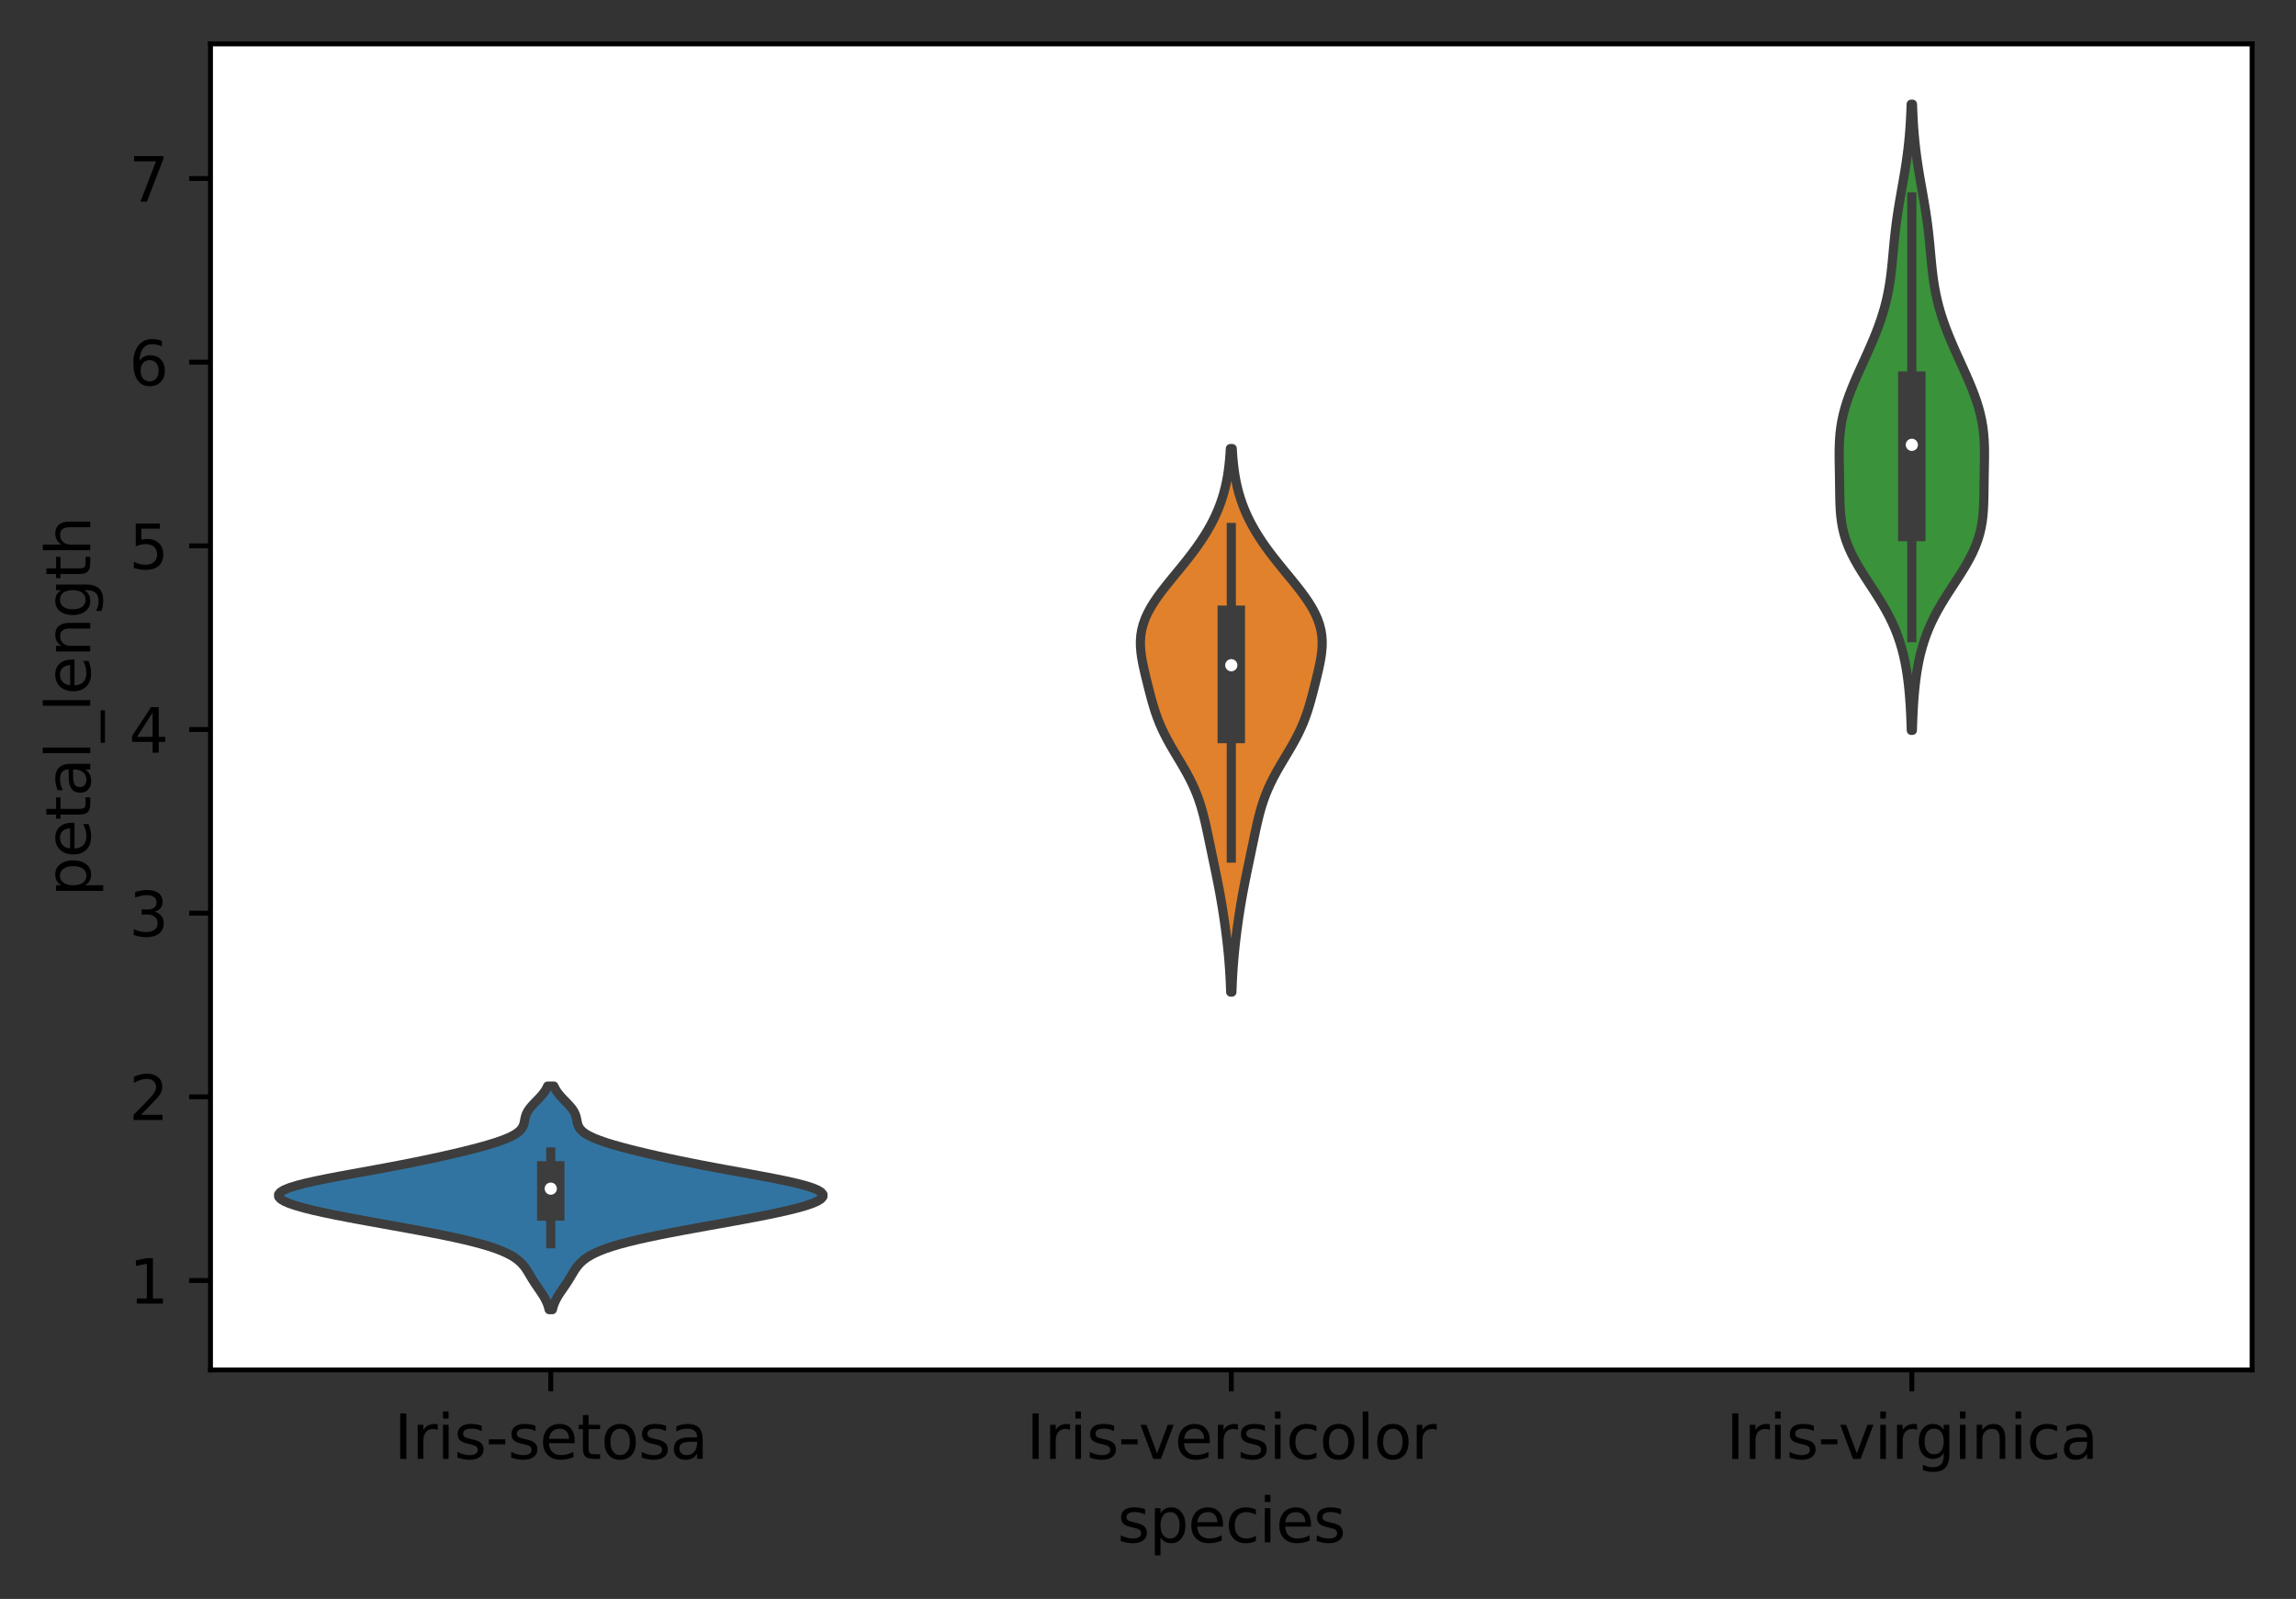 <?xml version="1.0" encoding="utf-8" standalone="no"?>
<!DOCTYPE svg PUBLIC "-//W3C//DTD SVG 1.1//EN"
  "http://www.w3.org/Graphics/SVG/1.1/DTD/svg11.dtd">
<svg xmlns:xlink="http://www.w3.org/1999/xlink" width="376.519pt" height="262.196pt" viewBox="0 0 376.519 262.196" xmlns="http://www.w3.org/2000/svg" version="1.1">
 <rect x="0" y="0" width="376.519" height="262.196" fill="#333333" stroke="none"/>
 <defs>
  <style type="text/css">*{stroke-linejoin: round; stroke-linecap: butt}</style>
 </defs>
 <g id="figure_1">
  <g id="patch_1">
   <path d="M 0 262.196 
L 376.519 262.196 
L 376.519 0 
L 0 0 
L 0 262.196 
z
" style="fill: none"/>
  </g>
  <g id="axes_1">
   <g id="patch_2">
    <path d="M 34.519 224.64 
L 369.319 224.64 
L 369.319 7.2 
L 34.519 7.2 
z
" style="fill: #ffffff"/>
   </g>
   <g id="PolyCollection_1">
    <defs>
     <path id="m846efa317c" d="M 90.582 -47.44 
L 90.055 -47.44 
L 89.961 -47.81 
L 89.844 -48.181 
L 89.702 -48.551 
L 89.535 -48.921 
L 89.343 -49.292 
L 89.129 -49.662 
L 88.897 -50.032 
L 88.651 -50.403 
L 88.397 -50.773 
L 88.14 -51.143 
L 87.887 -51.514 
L 87.641 -51.884 
L 87.404 -52.254 
L 87.176 -52.625 
L 86.955 -52.995 
L 86.736 -53.365 
L 86.511 -53.736 
L 86.272 -54.106 
L 86.006 -54.476 
L 85.701 -54.847 
L 85.344 -55.217 
L 84.92 -55.588 
L 84.416 -55.958 
L 83.816 -56.328 
L 83.106 -56.699 
L 82.275 -57.069 
L 81.312 -57.439 
L 80.209 -57.81 
L 78.962 -58.18 
L 77.572 -58.55 
L 76.043 -58.921 
L 74.386 -59.291 
L 72.612 -59.661 
L 70.74 -60.032 
L 68.788 -60.402 
L 66.778 -60.772 
L 64.731 -61.143 
L 62.671 -61.513 
L 60.62 -61.883 
L 58.6 -62.254 
L 56.637 -62.624 
L 54.754 -62.994 
L 52.978 -63.365 
L 51.333 -63.735 
L 49.847 -64.105 
L 48.545 -64.476 
L 47.455 -64.846 
L 46.6 -65.217 
L 46.007 -65.587 
L 45.694 -65.957 
L 45.679 -66.328 
L 45.971 -66.698 
L 46.573 -67.068 
L 47.475 -67.439 
L 48.658 -67.809 
L 50.092 -68.179 
L 51.738 -68.55 
L 53.552 -68.92 
L 55.485 -69.29 
L 57.491 -69.661 
L 59.528 -70.031 
L 61.56 -70.401 
L 63.561 -70.772 
L 65.511 -71.142 
L 67.4 -71.512 
L 69.223 -71.883 
L 70.979 -72.253 
L 72.671 -72.623 
L 74.297 -72.994 
L 75.858 -73.364 
L 77.346 -73.734 
L 78.753 -74.105 
L 80.064 -74.475 
L 81.265 -74.846 
L 82.338 -75.216 
L 83.27 -75.586 
L 84.051 -75.957 
L 84.679 -76.327 
L 85.159 -76.697 
L 85.505 -77.068 
L 85.738 -77.438 
L 85.886 -77.808 
L 85.979 -78.179 
L 86.049 -78.549 
L 86.124 -78.919 
L 86.228 -79.29 
L 86.377 -79.66 
L 86.578 -80.03 
L 86.833 -80.401 
L 87.135 -80.771 
L 87.471 -81.141 
L 87.828 -81.512 
L 88.189 -81.882 
L 88.539 -82.252 
L 88.866 -82.623 
L 89.161 -82.993 
L 89.417 -83.363 
L 89.634 -83.734 
L 89.81 -84.104 
L 90.827 -84.104 
L 90.827 -84.104 
L 91.004 -83.734 
L 91.22 -83.363 
L 91.477 -82.993 
L 91.771 -82.623 
L 92.098 -82.252 
L 92.449 -81.882 
L 92.81 -81.512 
L 93.166 -81.141 
L 93.503 -80.771 
L 93.804 -80.401 
L 94.059 -80.03 
L 94.261 -79.66 
L 94.409 -79.29 
L 94.513 -78.919 
L 94.589 -78.549 
L 94.659 -78.179 
L 94.752 -77.808 
L 94.9 -77.438 
L 95.133 -77.068 
L 95.478 -76.697 
L 95.958 -76.327 
L 96.586 -75.957 
L 97.367 -75.586 
L 98.299 -75.216 
L 99.373 -74.846 
L 100.573 -74.475 
L 101.885 -74.105 
L 103.291 -73.734 
L 104.78 -73.364 
L 106.34 -72.994 
L 107.967 -72.623 
L 109.658 -72.253 
L 111.415 -71.883 
L 113.238 -71.512 
L 115.127 -71.142 
L 117.077 -70.772 
L 119.077 -70.401 
L 121.109 -70.031 
L 123.146 -69.661 
L 125.152 -69.29 
L 127.086 -68.92 
L 128.899 -68.55 
L 130.545 -68.179 
L 131.98 -67.809 
L 133.163 -67.439 
L 134.065 -67.068 
L 134.666 -66.698 
L 134.959 -66.328 
L 134.944 -65.957 
L 134.631 -65.587 
L 134.037 -65.217 
L 133.183 -64.846 
L 132.092 -64.476 
L 130.791 -64.105 
L 129.304 -63.735 
L 127.66 -63.365 
L 125.883 -62.994 
L 124 -62.624 
L 122.037 -62.254 
L 120.018 -61.883 
L 117.966 -61.513 
L 115.906 -61.143 
L 113.86 -60.772 
L 111.85 -60.402 
L 109.898 -60.032 
L 108.025 -59.661 
L 106.252 -59.291 
L 104.594 -58.921 
L 103.065 -58.55 
L 101.675 -58.18 
L 100.429 -57.81 
L 99.326 -57.439 
L 98.362 -57.069 
L 97.531 -56.699 
L 96.822 -56.328 
L 96.222 -55.958 
L 95.717 -55.588 
L 95.293 -55.217 
L 94.936 -54.847 
L 94.632 -54.476 
L 94.366 -54.106 
L 94.126 -53.736 
L 93.902 -53.365 
L 93.682 -52.995 
L 93.462 -52.625 
L 93.234 -52.254 
L 92.997 -51.884 
L 92.751 -51.514 
L 92.497 -51.143 
L 92.241 -50.773 
L 91.987 -50.403 
L 91.74 -50.032 
L 91.508 -49.662 
L 91.294 -49.292 
L 91.103 -48.921 
L 90.935 -48.551 
L 90.794 -48.181 
L 90.676 -47.81 
L 90.582 -47.44 
z
" style="stroke: #3d3d3d; stroke-width: 1.5"/>
    </defs>
    <g clip-path="url(#p0844e5cfd0)">
     <use xlink:href="#m846efa317c" x="0" y="262.196" style="fill: #3274a1; stroke: #3d3d3d; stroke-width: 1.5"/>
    </g>
   </g>
   <g id="PolyCollection_2">
    <defs>
     <path id="m91e8711914" d="M 202.017 -99.51 
L 201.82 -99.51 
L 201.789 -100.41 
L 201.75 -101.31 
L 201.703 -102.211 
L 201.648 -103.111 
L 201.584 -104.011 
L 201.512 -104.912 
L 201.43 -105.812 
L 201.34 -106.712 
L 201.242 -107.613 
L 201.136 -108.513 
L 201.023 -109.413 
L 200.903 -110.314 
L 200.776 -111.214 
L 200.643 -112.114 
L 200.503 -113.015 
L 200.356 -113.915 
L 200.202 -114.816 
L 200.04 -115.716 
L 199.872 -116.616 
L 199.697 -117.517 
L 199.517 -118.417 
L 199.333 -119.317 
L 199.145 -120.218 
L 198.957 -121.118 
L 198.768 -122.018 
L 198.58 -122.919 
L 198.393 -123.819 
L 198.206 -124.719 
L 198.017 -125.62 
L 197.822 -126.52 
L 197.618 -127.42 
L 197.4 -128.321 
L 197.161 -129.221 
L 196.897 -130.121 
L 196.601 -131.022 
L 196.27 -131.922 
L 195.899 -132.822 
L 195.488 -133.723 
L 195.039 -134.623 
L 194.556 -135.523 
L 194.044 -136.424 
L 193.514 -137.324 
L 192.975 -138.224 
L 192.439 -139.125 
L 191.916 -140.025 
L 191.416 -140.925 
L 190.949 -141.826 
L 190.519 -142.726 
L 190.128 -143.626 
L 189.777 -144.527 
L 189.461 -145.427 
L 189.176 -146.327 
L 188.915 -147.228 
L 188.67 -148.128 
L 188.436 -149.028 
L 188.208 -149.929 
L 187.984 -150.829 
L 187.767 -151.729 
L 187.56 -152.63 
L 187.371 -153.53 
L 187.21 -154.431 
L 187.09 -155.331 
L 187.021 -156.231 
L 187.016 -157.132 
L 187.084 -158.032 
L 187.233 -158.932 
L 187.467 -159.833 
L 187.787 -160.733 
L 188.192 -161.633 
L 188.675 -162.534 
L 189.229 -163.434 
L 189.844 -164.334 
L 190.508 -165.235 
L 191.209 -166.135 
L 191.934 -167.035 
L 192.672 -167.936 
L 193.412 -168.836 
L 194.144 -169.736 
L 194.86 -170.637 
L 195.552 -171.537 
L 196.215 -172.437 
L 196.845 -173.338 
L 197.437 -174.238 
L 197.991 -175.138 
L 198.503 -176.039 
L 198.974 -176.939 
L 199.403 -177.839 
L 199.79 -178.74 
L 200.135 -179.64 
L 200.441 -180.54 
L 200.708 -181.441 
L 200.939 -182.341 
L 201.135 -183.241 
L 201.301 -184.142 
L 201.438 -185.042 
L 201.55 -185.942 
L 201.64 -186.843 
L 201.711 -187.743 
L 201.766 -188.643 
L 202.071 -188.643 
L 202.071 -188.643 
L 202.127 -187.743 
L 202.198 -186.843 
L 202.288 -185.942 
L 202.4 -185.042 
L 202.537 -184.142 
L 202.702 -183.241 
L 202.899 -182.341 
L 203.13 -181.441 
L 203.397 -180.54 
L 203.702 -179.64 
L 204.048 -178.74 
L 204.435 -177.839 
L 204.863 -176.939 
L 205.334 -176.039 
L 205.847 -175.138 
L 206.4 -174.238 
L 206.993 -173.338 
L 207.622 -172.437 
L 208.285 -171.537 
L 208.977 -170.637 
L 209.693 -169.736 
L 210.425 -168.836 
L 211.165 -167.936 
L 211.903 -167.035 
L 212.629 -166.135 
L 213.33 -165.235 
L 213.993 -164.334 
L 214.608 -163.434 
L 215.162 -162.534 
L 215.646 -161.633 
L 216.05 -160.733 
L 216.371 -159.833 
L 216.605 -158.932 
L 216.754 -158.032 
L 216.822 -157.132 
L 216.817 -156.231 
L 216.748 -155.331 
L 216.627 -154.431 
L 216.467 -153.53 
L 216.278 -152.63 
L 216.071 -151.729 
L 215.853 -150.829 
L 215.629 -149.929 
L 215.401 -149.028 
L 215.167 -148.128 
L 214.922 -147.228 
L 214.661 -146.327 
L 214.376 -145.427 
L 214.061 -144.527 
L 213.709 -143.626 
L 213.319 -142.726 
L 212.889 -141.826 
L 212.421 -140.925 
L 211.922 -140.025 
L 211.399 -139.125 
L 210.862 -138.224 
L 210.323 -137.324 
L 209.793 -136.424 
L 209.282 -135.523 
L 208.798 -134.623 
L 208.349 -133.723 
L 207.939 -132.822 
L 207.568 -131.922 
L 207.236 -131.022 
L 206.94 -130.121 
L 206.676 -129.221 
L 206.438 -128.321 
L 206.219 -127.42 
L 206.015 -126.52 
L 205.821 -125.62 
L 205.632 -124.719 
L 205.444 -123.819 
L 205.257 -122.919 
L 205.069 -122.018 
L 204.881 -121.118 
L 204.692 -120.218 
L 204.505 -119.317 
L 204.321 -118.417 
L 204.14 -117.517 
L 203.966 -116.616 
L 203.797 -115.716 
L 203.636 -114.816 
L 203.482 -113.915 
L 203.334 -113.015 
L 203.194 -112.114 
L 203.061 -111.214 
L 202.935 -110.314 
L 202.815 -109.413 
L 202.702 -108.513 
L 202.596 -107.613 
L 202.498 -106.712 
L 202.408 -105.812 
L 202.326 -104.912 
L 202.253 -104.011 
L 202.189 -103.111 
L 202.134 -102.211 
L 202.087 -101.31 
L 202.049 -100.41 
L 202.017 -99.51 
z
" style="stroke: #3d3d3d; stroke-width: 1.5"/>
    </defs>
    <g clip-path="url(#p0844e5cfd0)">
     <use xlink:href="#m91e8711914" x="0" y="262.196" style="fill: #e1812c; stroke: #3d3d3d; stroke-width: 1.5"/>
    </g>
   </g>
   <g id="PolyCollection_3">
    <defs>
     <path id="mf6951390fc" d="M 313.61 -142.427 
L 313.428 -142.427 
L 313.397 -143.464 
L 313.359 -144.502 
L 313.311 -145.539 
L 313.253 -146.576 
L 313.181 -147.613 
L 313.095 -148.65 
L 312.992 -149.688 
L 312.87 -150.725 
L 312.726 -151.762 
L 312.556 -152.799 
L 312.356 -153.837 
L 312.124 -154.874 
L 311.853 -155.911 
L 311.541 -156.948 
L 311.184 -157.986 
L 310.778 -159.023 
L 310.322 -160.06 
L 309.816 -161.097 
L 309.261 -162.134 
L 308.663 -163.172 
L 308.028 -164.209 
L 307.366 -165.246 
L 306.69 -166.283 
L 306.013 -167.321 
L 305.35 -168.358 
L 304.717 -169.395 
L 304.128 -170.432 
L 303.595 -171.469 
L 303.128 -172.507 
L 302.733 -173.544 
L 302.413 -174.581 
L 302.164 -175.618 
L 301.981 -176.656 
L 301.855 -177.693 
L 301.775 -178.73 
L 301.728 -179.767 
L 301.702 -180.805 
L 301.687 -181.842 
L 301.674 -182.879 
L 301.659 -183.916 
L 301.64 -184.953 
L 301.621 -185.991 
L 301.606 -187.028 
L 301.603 -188.065 
L 301.621 -189.102 
L 301.668 -190.14 
L 301.752 -191.177 
L 301.88 -192.214 
L 302.057 -193.251 
L 302.283 -194.288 
L 302.559 -195.326 
L 302.881 -196.363 
L 303.245 -197.4 
L 303.644 -198.437 
L 304.071 -199.475 
L 304.52 -200.512 
L 304.983 -201.549 
L 305.454 -202.586 
L 305.925 -203.624 
L 306.391 -204.661 
L 306.846 -205.698 
L 307.285 -206.735 
L 307.703 -207.772 
L 308.095 -208.81 
L 308.458 -209.847 
L 308.789 -210.884 
L 309.086 -211.921 
L 309.349 -212.959 
L 309.577 -213.996 
L 309.773 -215.033 
L 309.939 -216.07 
L 310.08 -217.107 
L 310.2 -218.145 
L 310.306 -219.182 
L 310.403 -220.219 
L 310.498 -221.256 
L 310.595 -222.294 
L 310.7 -223.331 
L 310.815 -224.368 
L 310.943 -225.405 
L 311.084 -226.443 
L 311.239 -227.48 
L 311.406 -228.517 
L 311.581 -229.554 
L 311.762 -230.591 
L 311.945 -231.629 
L 312.127 -232.666 
L 312.304 -233.703 
L 312.472 -234.74 
L 312.629 -235.778 
L 312.772 -236.815 
L 312.902 -237.852 
L 313.016 -238.889 
L 313.115 -239.926 
L 313.199 -240.964 
L 313.27 -242.001 
L 313.327 -243.038 
L 313.374 -244.075 
L 313.411 -245.113 
L 313.626 -245.113 
L 313.626 -245.113 
L 313.663 -244.075 
L 313.71 -243.038 
L 313.768 -242.001 
L 313.838 -240.964 
L 313.923 -239.926 
L 314.022 -238.889 
L 314.136 -237.852 
L 314.265 -236.815 
L 314.409 -235.778 
L 314.566 -234.74 
L 314.734 -233.703 
L 314.91 -232.666 
L 315.092 -231.629 
L 315.275 -230.591 
L 315.457 -229.554 
L 315.632 -228.517 
L 315.798 -227.48 
L 315.953 -226.443 
L 316.095 -225.405 
L 316.223 -224.368 
L 316.338 -223.331 
L 316.442 -222.294 
L 316.539 -221.256 
L 316.634 -220.219 
L 316.732 -219.182 
L 316.837 -218.145 
L 316.958 -217.107 
L 317.099 -216.07 
L 317.265 -215.033 
L 317.46 -213.996 
L 317.689 -212.959 
L 317.951 -211.921 
L 318.248 -210.884 
L 318.579 -209.847 
L 318.942 -208.81 
L 319.335 -207.772 
L 319.752 -206.735 
L 320.191 -205.698 
L 320.646 -204.661 
L 321.112 -203.624 
L 321.584 -202.586 
L 322.054 -201.549 
L 322.517 -200.512 
L 322.966 -199.475 
L 323.394 -198.437 
L 323.793 -197.4 
L 324.156 -196.363 
L 324.478 -195.326 
L 324.754 -194.288 
L 324.981 -193.251 
L 325.157 -192.214 
L 325.286 -191.177 
L 325.37 -190.14 
L 325.417 -189.102 
L 325.434 -188.065 
L 325.431 -187.028 
L 325.416 -185.991 
L 325.397 -184.953 
L 325.379 -183.916 
L 325.364 -182.879 
L 325.351 -181.842 
L 325.335 -180.805 
L 325.309 -179.767 
L 325.262 -178.73 
L 325.182 -177.693 
L 325.056 -176.656 
L 324.874 -175.618 
L 324.625 -174.581 
L 324.304 -173.544 
L 323.909 -172.507 
L 323.443 -171.469 
L 322.91 -170.432 
L 322.32 -169.395 
L 321.687 -168.358 
L 321.024 -167.321 
L 320.347 -166.283 
L 319.671 -165.246 
L 319.009 -164.209 
L 318.375 -163.172 
L 317.776 -162.134 
L 317.222 -161.097 
L 316.715 -160.06 
L 316.259 -159.023 
L 315.854 -157.986 
L 315.496 -156.948 
L 315.184 -155.911 
L 314.914 -154.874 
L 314.681 -153.837 
L 314.482 -152.799 
L 314.312 -151.762 
L 314.167 -150.725 
L 314.045 -149.688 
L 313.942 -148.65 
L 313.856 -147.613 
L 313.785 -146.576 
L 313.726 -145.539 
L 313.679 -144.502 
L 313.64 -143.464 
L 313.61 -142.427 
z
" style="stroke: #3d3d3d; stroke-width: 1.5"/>
    </defs>
    <g clip-path="url(#p0844e5cfd0)">
     <use xlink:href="#mf6951390fc" x="0" y="262.196" style="fill: #3a923a; stroke: #3d3d3d; stroke-width: 1.5"/>
    </g>
   </g>
   <g id="matplotlib.axis_1">
    <g id="xtick_1">
     <g id="line2d_1">
      <defs>
       <path id="m573aec8890" d="M 0 0 
L 0 3.5 
" style="stroke: #000000; stroke-width: 0.8"/>
      </defs>
      <g>
       <use xlink:href="#m573aec8890" x="90.319" y="224.64" style="stroke: #000000; stroke-width: 0.8"/>
      </g>
     </g>
     <g id="text_1">
      <!-- Iris-setosa -->
      <g transform="translate(64.621 239.238)scale(0.1 -0.1)">
       <defs>
        <path id="DejaVuSans-49" d="M 628 4666 
L 1259 4666 
L 1259 0 
L 628 0 
L 628 4666 
z
" transform="scale(0.016)"/>
        <path id="DejaVuSans-72" d="M 2631 2963 
Q 2534 3019 2420 3045 
Q 2306 3072 2169 3072 
Q 1681 3072 1420 2755 
Q 1159 2438 1159 1844 
L 1159 0 
L 581 0 
L 581 3500 
L 1159 3500 
L 1159 2956 
Q 1341 3275 1631 3429 
Q 1922 3584 2338 3584 
Q 2397 3584 2469 3576 
Q 2541 3569 2628 3553 
L 2631 2963 
z
" transform="scale(0.016)"/>
        <path id="DejaVuSans-69" d="M 603 3500 
L 1178 3500 
L 1178 0 
L 603 0 
L 603 3500 
z
M 603 4863 
L 1178 4863 
L 1178 4134 
L 603 4134 
L 603 4863 
z
" transform="scale(0.016)"/>
        <path id="DejaVuSans-73" d="M 2834 3397 
L 2834 2853 
Q 2591 2978 2328 3040 
Q 2066 3103 1784 3103 
Q 1356 3103 1142 2972 
Q 928 2841 928 2578 
Q 928 2378 1081 2264 
Q 1234 2150 1697 2047 
L 1894 2003 
Q 2506 1872 2764 1633 
Q 3022 1394 3022 966 
Q 3022 478 2636 193 
Q 2250 -91 1575 -91 
Q 1294 -91 989 -36 
Q 684 19 347 128 
L 347 722 
Q 666 556 975 473 
Q 1284 391 1588 391 
Q 1994 391 2212 530 
Q 2431 669 2431 922 
Q 2431 1156 2273 1281 
Q 2116 1406 1581 1522 
L 1381 1569 
Q 847 1681 609 1914 
Q 372 2147 372 2553 
Q 372 3047 722 3315 
Q 1072 3584 1716 3584 
Q 2034 3584 2315 3537 
Q 2597 3491 2834 3397 
z
" transform="scale(0.016)"/>
        <path id="DejaVuSans-2d" d="M 313 2009 
L 1997 2009 
L 1997 1497 
L 313 1497 
L 313 2009 
z
" transform="scale(0.016)"/>
        <path id="DejaVuSans-65" d="M 3597 1894 
L 3597 1613 
L 953 1613 
Q 991 1019 1311 708 
Q 1631 397 2203 397 
Q 2534 397 2845 478 
Q 3156 559 3463 722 
L 3463 178 
Q 3153 47 2828 -22 
Q 2503 -91 2169 -91 
Q 1331 -91 842 396 
Q 353 884 353 1716 
Q 353 2575 817 3079 
Q 1281 3584 2069 3584 
Q 2775 3584 3186 3129 
Q 3597 2675 3597 1894 
z
M 3022 2063 
Q 3016 2534 2758 2815 
Q 2500 3097 2075 3097 
Q 1594 3097 1305 2825 
Q 1016 2553 972 2059 
L 3022 2063 
z
" transform="scale(0.016)"/>
        <path id="DejaVuSans-74" d="M 1172 4494 
L 1172 3500 
L 2356 3500 
L 2356 3053 
L 1172 3053 
L 1172 1153 
Q 1172 725 1289 603 
Q 1406 481 1766 481 
L 2356 481 
L 2356 0 
L 1766 0 
Q 1100 0 847 248 
Q 594 497 594 1153 
L 594 3053 
L 172 3053 
L 172 3500 
L 594 3500 
L 594 4494 
L 1172 4494 
z
" transform="scale(0.016)"/>
        <path id="DejaVuSans-6f" d="M 1959 3097 
Q 1497 3097 1228 2736 
Q 959 2375 959 1747 
Q 959 1119 1226 758 
Q 1494 397 1959 397 
Q 2419 397 2687 759 
Q 2956 1122 2956 1747 
Q 2956 2369 2687 2733 
Q 2419 3097 1959 3097 
z
M 1959 3584 
Q 2709 3584 3137 3096 
Q 3566 2609 3566 1747 
Q 3566 888 3137 398 
Q 2709 -91 1959 -91 
Q 1206 -91 779 398 
Q 353 888 353 1747 
Q 353 2609 779 3096 
Q 1206 3584 1959 3584 
z
" transform="scale(0.016)"/>
        <path id="DejaVuSans-61" d="M 2194 1759 
Q 1497 1759 1228 1600 
Q 959 1441 959 1056 
Q 959 750 1161 570 
Q 1363 391 1709 391 
Q 2188 391 2477 730 
Q 2766 1069 2766 1631 
L 2766 1759 
L 2194 1759 
z
M 3341 1997 
L 3341 0 
L 2766 0 
L 2766 531 
Q 2569 213 2275 61 
Q 1981 -91 1556 -91 
Q 1019 -91 701 211 
Q 384 513 384 1019 
Q 384 1609 779 1909 
Q 1175 2209 1959 2209 
L 2766 2209 
L 2766 2266 
Q 2766 2663 2505 2880 
Q 2244 3097 1772 3097 
Q 1472 3097 1187 3025 
Q 903 2953 641 2809 
L 641 3341 
Q 956 3463 1253 3523 
Q 1550 3584 1831 3584 
Q 2591 3584 2966 3190 
Q 3341 2797 3341 1997 
z
" transform="scale(0.016)"/>
       </defs>
       <use xlink:href="#DejaVuSans-49"/>
       <use xlink:href="#DejaVuSans-72" x="29.492"/>
       <use xlink:href="#DejaVuSans-69" x="70.605"/>
       <use xlink:href="#DejaVuSans-73" x="98.389"/>
       <use xlink:href="#DejaVuSans-2d" x="150.488"/>
       <use xlink:href="#DejaVuSans-73" x="186.572"/>
       <use xlink:href="#DejaVuSans-65" x="238.672"/>
       <use xlink:href="#DejaVuSans-74" x="300.195"/>
       <use xlink:href="#DejaVuSans-6f" x="339.404"/>
       <use xlink:href="#DejaVuSans-73" x="400.586"/>
       <use xlink:href="#DejaVuSans-61" x="452.686"/>
      </g>
     </g>
    </g>
    <g id="xtick_2">
     <g id="line2d_2">
      <g>
       <use xlink:href="#m573aec8890" x="201.919" y="224.64" style="stroke: #000000; stroke-width: 0.8"/>
      </g>
     </g>
     <g id="text_2">
      <!-- Iris-versicolor -->
      <g transform="translate(168.324 239.238)scale(0.1 -0.1)">
       <defs>
        <path id="DejaVuSans-76" d="M 191 3500 
L 800 3500 
L 1894 563 
L 2988 3500 
L 3597 3500 
L 2284 0 
L 1503 0 
L 191 3500 
z
" transform="scale(0.016)"/>
        <path id="DejaVuSans-63" d="M 3122 3366 
L 3122 2828 
Q 2878 2963 2633 3030 
Q 2388 3097 2138 3097 
Q 1578 3097 1268 2742 
Q 959 2388 959 1747 
Q 959 1106 1268 751 
Q 1578 397 2138 397 
Q 2388 397 2633 464 
Q 2878 531 3122 666 
L 3122 134 
Q 2881 22 2623 -34 
Q 2366 -91 2075 -91 
Q 1284 -91 818 406 
Q 353 903 353 1747 
Q 353 2603 823 3093 
Q 1294 3584 2113 3584 
Q 2378 3584 2631 3529 
Q 2884 3475 3122 3366 
z
" transform="scale(0.016)"/>
        <path id="DejaVuSans-6c" d="M 603 4863 
L 1178 4863 
L 1178 0 
L 603 0 
L 603 4863 
z
" transform="scale(0.016)"/>
       </defs>
       <use xlink:href="#DejaVuSans-49"/>
       <use xlink:href="#DejaVuSans-72" x="29.492"/>
       <use xlink:href="#DejaVuSans-69" x="70.605"/>
       <use xlink:href="#DejaVuSans-73" x="98.389"/>
       <use xlink:href="#DejaVuSans-2d" x="150.488"/>
       <use xlink:href="#DejaVuSans-76" x="183.947"/>
       <use xlink:href="#DejaVuSans-65" x="243.127"/>
       <use xlink:href="#DejaVuSans-72" x="304.65"/>
       <use xlink:href="#DejaVuSans-73" x="345.764"/>
       <use xlink:href="#DejaVuSans-69" x="397.863"/>
       <use xlink:href="#DejaVuSans-63" x="425.646"/>
       <use xlink:href="#DejaVuSans-6f" x="480.627"/>
       <use xlink:href="#DejaVuSans-6c" x="541.809"/>
       <use xlink:href="#DejaVuSans-6f" x="569.592"/>
       <use xlink:href="#DejaVuSans-72" x="630.773"/>
      </g>
     </g>
    </g>
    <g id="xtick_3">
     <g id="line2d_3">
      <g>
       <use xlink:href="#m573aec8890" x="313.519" y="224.64" style="stroke: #000000; stroke-width: 0.8"/>
      </g>
     </g>
     <g id="text_3">
      <!-- Iris-virginica -->
      <g transform="translate(283.071 239.238)scale(0.1 -0.1)">
       <defs>
        <path id="DejaVuSans-67" d="M 2906 1791 
Q 2906 2416 2648 2759 
Q 2391 3103 1925 3103 
Q 1463 3103 1205 2759 
Q 947 2416 947 1791 
Q 947 1169 1205 825 
Q 1463 481 1925 481 
Q 2391 481 2648 825 
Q 2906 1169 2906 1791 
z
M 3481 434 
Q 3481 -459 3084 -895 
Q 2688 -1331 1869 -1331 
Q 1566 -1331 1297 -1286 
Q 1028 -1241 775 -1147 
L 775 -588 
Q 1028 -725 1275 -790 
Q 1522 -856 1778 -856 
Q 2344 -856 2625 -561 
Q 2906 -266 2906 331 
L 2906 616 
Q 2728 306 2450 153 
Q 2172 0 1784 0 
Q 1141 0 747 490 
Q 353 981 353 1791 
Q 353 2603 747 3093 
Q 1141 3584 1784 3584 
Q 2172 3584 2450 3431 
Q 2728 3278 2906 2969 
L 2906 3500 
L 3481 3500 
L 3481 434 
z
" transform="scale(0.016)"/>
        <path id="DejaVuSans-6e" d="M 3513 2113 
L 3513 0 
L 2938 0 
L 2938 2094 
Q 2938 2591 2744 2837 
Q 2550 3084 2163 3084 
Q 1697 3084 1428 2787 
Q 1159 2491 1159 1978 
L 1159 0 
L 581 0 
L 581 3500 
L 1159 3500 
L 1159 2956 
Q 1366 3272 1645 3428 
Q 1925 3584 2291 3584 
Q 2894 3584 3203 3211 
Q 3513 2838 3513 2113 
z
" transform="scale(0.016)"/>
       </defs>
       <use xlink:href="#DejaVuSans-49"/>
       <use xlink:href="#DejaVuSans-72" x="29.492"/>
       <use xlink:href="#DejaVuSans-69" x="70.605"/>
       <use xlink:href="#DejaVuSans-73" x="98.389"/>
       <use xlink:href="#DejaVuSans-2d" x="150.488"/>
       <use xlink:href="#DejaVuSans-76" x="183.947"/>
       <use xlink:href="#DejaVuSans-69" x="243.127"/>
       <use xlink:href="#DejaVuSans-72" x="270.91"/>
       <use xlink:href="#DejaVuSans-67" x="310.273"/>
       <use xlink:href="#DejaVuSans-69" x="373.75"/>
       <use xlink:href="#DejaVuSans-6e" x="401.533"/>
       <use xlink:href="#DejaVuSans-69" x="464.912"/>
       <use xlink:href="#DejaVuSans-63" x="492.695"/>
       <use xlink:href="#DejaVuSans-61" x="547.676"/>
      </g>
     </g>
    </g>
    <g id="text_4">
     <!-- species -->
     <g transform="translate(183.244 252.917)scale(0.1 -0.1)">
      <defs>
       <path id="DejaVuSans-70" d="M 1159 525 
L 1159 -1331 
L 581 -1331 
L 581 3500 
L 1159 3500 
L 1159 2969 
Q 1341 3281 1617 3432 
Q 1894 3584 2278 3584 
Q 2916 3584 3314 3078 
Q 3713 2572 3713 1747 
Q 3713 922 3314 415 
Q 2916 -91 2278 -91 
Q 1894 -91 1617 61 
Q 1341 213 1159 525 
z
M 3116 1747 
Q 3116 2381 2855 2742 
Q 2594 3103 2138 3103 
Q 1681 3103 1420 2742 
Q 1159 2381 1159 1747 
Q 1159 1113 1420 752 
Q 1681 391 2138 391 
Q 2594 391 2855 752 
Q 3116 1113 3116 1747 
z
" transform="scale(0.016)"/>
      </defs>
      <use xlink:href="#DejaVuSans-73"/>
      <use xlink:href="#DejaVuSans-70" x="52.1"/>
      <use xlink:href="#DejaVuSans-65" x="115.576"/>
      <use xlink:href="#DejaVuSans-63" x="177.1"/>
      <use xlink:href="#DejaVuSans-69" x="232.08"/>
      <use xlink:href="#DejaVuSans-65" x="259.863"/>
      <use xlink:href="#DejaVuSans-73" x="321.387"/>
     </g>
    </g>
   </g>
   <g id="matplotlib.axis_2">
    <g id="ytick_1">
     <g id="line2d_4">
      <defs>
       <path id="mc30cd14a4b" d="M 0 0 
L -3.5 0 
" style="stroke: #000000; stroke-width: 0.8"/>
      </defs>
      <g>
       <use xlink:href="#mc30cd14a4b" x="34.519" y="209.977" style="stroke: #000000; stroke-width: 0.8"/>
      </g>
     </g>
     <g id="text_5">
      <!-- 1 -->
      <g transform="translate(21.156 213.776)scale(0.1 -0.1)">
       <defs>
        <path id="DejaVuSans-31" d="M 794 531 
L 1825 531 
L 1825 4091 
L 703 3866 
L 703 4441 
L 1819 4666 
L 2450 4666 
L 2450 531 
L 3481 531 
L 3481 0 
L 794 0 
L 794 531 
z
" transform="scale(0.016)"/>
       </defs>
       <use xlink:href="#DejaVuSans-31"/>
      </g>
     </g>
    </g>
    <g id="ytick_2">
     <g id="line2d_5">
      <g>
       <use xlink:href="#mc30cd14a4b" x="34.519" y="179.86" style="stroke: #000000; stroke-width: 0.8"/>
      </g>
     </g>
     <g id="text_6">
      <!-- 2 -->
      <g transform="translate(21.156 183.659)scale(0.1 -0.1)">
       <defs>
        <path id="DejaVuSans-32" d="M 1228 531 
L 3431 531 
L 3431 0 
L 469 0 
L 469 531 
Q 828 903 1448 1529 
Q 2069 2156 2228 2338 
Q 2531 2678 2651 2914 
Q 2772 3150 2772 3378 
Q 2772 3750 2511 3984 
Q 2250 4219 1831 4219 
Q 1534 4219 1204 4116 
Q 875 4013 500 3803 
L 500 4441 
Q 881 4594 1212 4672 
Q 1544 4750 1819 4750 
Q 2544 4750 2975 4387 
Q 3406 4025 3406 3419 
Q 3406 3131 3298 2873 
Q 3191 2616 2906 2266 
Q 2828 2175 2409 1742 
Q 1991 1309 1228 531 
z
" transform="scale(0.016)"/>
       </defs>
       <use xlink:href="#DejaVuSans-32"/>
      </g>
     </g>
    </g>
    <g id="ytick_3">
     <g id="line2d_6">
      <g>
       <use xlink:href="#mc30cd14a4b" x="34.519" y="149.743" style="stroke: #000000; stroke-width: 0.8"/>
      </g>
     </g>
     <g id="text_7">
      <!-- 3 -->
      <g transform="translate(21.156 153.542)scale(0.1 -0.1)">
       <defs>
        <path id="DejaVuSans-33" d="M 2597 2516 
Q 3050 2419 3304 2112 
Q 3559 1806 3559 1356 
Q 3559 666 3084 287 
Q 2609 -91 1734 -91 
Q 1441 -91 1130 -33 
Q 819 25 488 141 
L 488 750 
Q 750 597 1062 519 
Q 1375 441 1716 441 
Q 2309 441 2620 675 
Q 2931 909 2931 1356 
Q 2931 1769 2642 2001 
Q 2353 2234 1838 2234 
L 1294 2234 
L 1294 2753 
L 1863 2753 
Q 2328 2753 2575 2939 
Q 2822 3125 2822 3475 
Q 2822 3834 2567 4026 
Q 2313 4219 1838 4219 
Q 1578 4219 1281 4162 
Q 984 4106 628 3988 
L 628 4550 
Q 988 4650 1302 4700 
Q 1616 4750 1894 4750 
Q 2613 4750 3031 4423 
Q 3450 4097 3450 3541 
Q 3450 3153 3228 2886 
Q 3006 2619 2597 2516 
z
" transform="scale(0.016)"/>
       </defs>
       <use xlink:href="#DejaVuSans-33"/>
      </g>
     </g>
    </g>
    <g id="ytick_4">
     <g id="line2d_7">
      <g>
       <use xlink:href="#mc30cd14a4b" x="34.519" y="119.626" style="stroke: #000000; stroke-width: 0.8"/>
      </g>
     </g>
     <g id="text_8">
      <!-- 4 -->
      <g transform="translate(21.156 123.425)scale(0.1 -0.1)">
       <defs>
        <path id="DejaVuSans-34" d="M 2419 4116 
L 825 1625 
L 2419 1625 
L 2419 4116 
z
M 2253 4666 
L 3047 4666 
L 3047 1625 
L 3713 1625 
L 3713 1100 
L 3047 1100 
L 3047 0 
L 2419 0 
L 2419 1100 
L 313 1100 
L 313 1709 
L 2253 4666 
z
" transform="scale(0.016)"/>
       </defs>
       <use xlink:href="#DejaVuSans-34"/>
      </g>
     </g>
    </g>
    <g id="ytick_5">
     <g id="line2d_8">
      <g>
       <use xlink:href="#mc30cd14a4b" x="34.519" y="89.508" style="stroke: #000000; stroke-width: 0.8"/>
      </g>
     </g>
     <g id="text_9">
      <!-- 5 -->
      <g transform="translate(21.156 93.308)scale(0.1 -0.1)">
       <defs>
        <path id="DejaVuSans-35" d="M 691 4666 
L 3169 4666 
L 3169 4134 
L 1269 4134 
L 1269 2991 
Q 1406 3038 1543 3061 
Q 1681 3084 1819 3084 
Q 2600 3084 3056 2656 
Q 3513 2228 3513 1497 
Q 3513 744 3044 326 
Q 2575 -91 1722 -91 
Q 1428 -91 1123 -41 
Q 819 9 494 109 
L 494 744 
Q 775 591 1075 516 
Q 1375 441 1709 441 
Q 2250 441 2565 725 
Q 2881 1009 2881 1497 
Q 2881 1984 2565 2268 
Q 2250 2553 1709 2553 
Q 1456 2553 1204 2497 
Q 953 2441 691 2322 
L 691 4666 
z
" transform="scale(0.016)"/>
       </defs>
       <use xlink:href="#DejaVuSans-35"/>
      </g>
     </g>
    </g>
    <g id="ytick_6">
     <g id="line2d_9">
      <g>
       <use xlink:href="#mc30cd14a4b" x="34.519" y="59.391" style="stroke: #000000; stroke-width: 0.8"/>
      </g>
     </g>
     <g id="text_10">
      <!-- 6 -->
      <g transform="translate(21.156 63.19)scale(0.1 -0.1)">
       <defs>
        <path id="DejaVuSans-36" d="M 2113 2584 
Q 1688 2584 1439 2293 
Q 1191 2003 1191 1497 
Q 1191 994 1439 701 
Q 1688 409 2113 409 
Q 2538 409 2786 701 
Q 3034 994 3034 1497 
Q 3034 2003 2786 2293 
Q 2538 2584 2113 2584 
z
M 3366 4563 
L 3366 3988 
Q 3128 4100 2886 4159 
Q 2644 4219 2406 4219 
Q 1781 4219 1451 3797 
Q 1122 3375 1075 2522 
Q 1259 2794 1537 2939 
Q 1816 3084 2150 3084 
Q 2853 3084 3261 2657 
Q 3669 2231 3669 1497 
Q 3669 778 3244 343 
Q 2819 -91 2113 -91 
Q 1303 -91 875 529 
Q 447 1150 447 2328 
Q 447 3434 972 4092 
Q 1497 4750 2381 4750 
Q 2619 4750 2861 4703 
Q 3103 4656 3366 4563 
z
" transform="scale(0.016)"/>
       </defs>
       <use xlink:href="#DejaVuSans-36"/>
      </g>
     </g>
    </g>
    <g id="ytick_7">
     <g id="line2d_10">
      <g>
       <use xlink:href="#mc30cd14a4b" x="34.519" y="29.274" style="stroke: #000000; stroke-width: 0.8"/>
      </g>
     </g>
     <g id="text_11">
      <!-- 7 -->
      <g transform="translate(21.156 33.073)scale(0.1 -0.1)">
       <defs>
        <path id="DejaVuSans-37" d="M 525 4666 
L 3525 4666 
L 3525 4397 
L 1831 0 
L 1172 0 
L 2766 4134 
L 525 4134 
L 525 4666 
z
" transform="scale(0.016)"/>
       </defs>
       <use xlink:href="#DejaVuSans-37"/>
      </g>
     </g>
    </g>
    <g id="text_12">
     <!-- petal_length -->
     <g transform="translate(14.798 147.022)rotate(-90)scale(0.1 -0.1)">
      <defs>
       <path id="DejaVuSans-5f" d="M 3263 -1063 
L 3263 -1509 
L -63 -1509 
L -63 -1063 
L 3263 -1063 
z
" transform="scale(0.016)"/>
       <path id="DejaVuSans-68" d="M 3513 2113 
L 3513 0 
L 2938 0 
L 2938 2094 
Q 2938 2591 2744 2837 
Q 2550 3084 2163 3084 
Q 1697 3084 1428 2787 
Q 1159 2491 1159 1978 
L 1159 0 
L 581 0 
L 581 4863 
L 1159 4863 
L 1159 2956 
Q 1366 3272 1645 3428 
Q 1925 3584 2291 3584 
Q 2894 3584 3203 3211 
Q 3513 2838 3513 2113 
z
" transform="scale(0.016)"/>
      </defs>
      <use xlink:href="#DejaVuSans-70"/>
      <use xlink:href="#DejaVuSans-65" x="63.477"/>
      <use xlink:href="#DejaVuSans-74" x="125"/>
      <use xlink:href="#DejaVuSans-61" x="164.209"/>
      <use xlink:href="#DejaVuSans-6c" x="225.488"/>
      <use xlink:href="#DejaVuSans-5f" x="253.271"/>
      <use xlink:href="#DejaVuSans-6c" x="303.271"/>
      <use xlink:href="#DejaVuSans-65" x="331.055"/>
      <use xlink:href="#DejaVuSans-6e" x="392.578"/>
      <use xlink:href="#DejaVuSans-67" x="455.957"/>
      <use xlink:href="#DejaVuSans-74" x="519.434"/>
      <use xlink:href="#DejaVuSans-68" x="558.643"/>
     </g>
    </g>
   </g>
   <g id="line2d_11">
    <path d="M 90.319 203.953 
L 90.319 188.895 
" clip-path="url(#p0844e5cfd0)" style="fill: none; stroke: #3d3d3d; stroke-width: 1.5; stroke-linecap: square"/>
   </g>
   <g id="line2d_12">
    <path d="M 90.319 197.93 
L 90.319 192.66 
" clip-path="url(#p0844e5cfd0)" style="fill: none; stroke: #3d3d3d; stroke-width: 4.5; stroke-linecap: square"/>
   </g>
   <g id="line2d_13">
    <path d="M 201.919 140.708 
L 201.919 86.497 
" clip-path="url(#p0844e5cfd0)" style="fill: none; stroke: #3d3d3d; stroke-width: 1.5; stroke-linecap: square"/>
   </g>
   <g id="line2d_14">
    <path d="M 201.919 119.626 
L 201.919 101.555 
" clip-path="url(#p0844e5cfd0)" style="fill: none; stroke: #3d3d3d; stroke-width: 4.5; stroke-linecap: square"/>
   </g>
   <g id="line2d_15">
    <path d="M 313.519 104.567 
L 313.519 32.286 
" clip-path="url(#p0844e5cfd0)" style="fill: none; stroke: #3d3d3d; stroke-width: 1.5; stroke-linecap: square"/>
   </g>
   <g id="line2d_16">
    <path d="M 313.519 86.497 
L 313.519 63.156 
" clip-path="url(#p0844e5cfd0)" style="fill: none; stroke: #3d3d3d; stroke-width: 4.5; stroke-linecap: square"/>
   </g>
   <g id="patch_3">
    <path d="M 34.519 224.64 
L 34.519 7.2 
" style="fill: none; stroke: #000000; stroke-width: 0.8; stroke-linejoin: miter; stroke-linecap: square"/>
   </g>
   <g id="patch_4">
    <path d="M 369.319 224.64 
L 369.319 7.2 
" style="fill: none; stroke: #000000; stroke-width: 0.8; stroke-linejoin: miter; stroke-linecap: square"/>
   </g>
   <g id="patch_5">
    <path d="M 34.519 224.64 
L 369.319 224.64 
" style="fill: none; stroke: #000000; stroke-width: 0.8; stroke-linejoin: miter; stroke-linecap: square"/>
   </g>
   <g id="patch_6">
    <path d="M 34.519 7.2 
L 369.319 7.2 
" style="fill: none; stroke: #000000; stroke-width: 0.8; stroke-linejoin: miter; stroke-linecap: square"/>
   </g>
   <g id="PathCollection_1">
    <defs>
     <path id="ma9a0a285cf" d="M 0 1.5 
C 0.398 1.5 0.779 1.342 1.061 1.061 
C 1.342 0.779 1.5 0.398 1.5 0 
C 1.5 -0.398 1.342 -0.779 1.061 -1.061 
C 0.779 -1.342 0.398 -1.5 0 -1.5 
C -0.398 -1.5 -0.779 -1.342 -1.061 -1.061 
C -1.342 -0.779 -1.5 -0.398 -1.5 0 
C -1.5 0.398 -1.342 0.779 -1.061 1.061 
C -0.779 1.342 -0.398 1.5 0 1.5 
z
" style="stroke: #3d3d3d"/>
    </defs>
    <g clip-path="url(#p0844e5cfd0)">
     <use xlink:href="#ma9a0a285cf" x="90.319" y="194.918" style="fill: #ffffff; stroke: #3d3d3d"/>
    </g>
   </g>
   <g id="PathCollection_2">
    <g clip-path="url(#p0844e5cfd0)">
     <use xlink:href="#ma9a0a285cf" x="201.919" y="109.085" style="fill: #ffffff; stroke: #3d3d3d"/>
    </g>
   </g>
   <g id="PathCollection_3">
    <g clip-path="url(#p0844e5cfd0)">
     <use xlink:href="#ma9a0a285cf" x="313.519" y="72.944" style="fill: #ffffff; stroke: #3d3d3d"/>
    </g>
   </g>
  </g>
 </g>
 <defs>
  <clipPath id="p0844e5cfd0">
   <rect x="34.519" y="7.2" width="334.8" height="217.44"/>
  </clipPath>
 </defs>
</svg>
